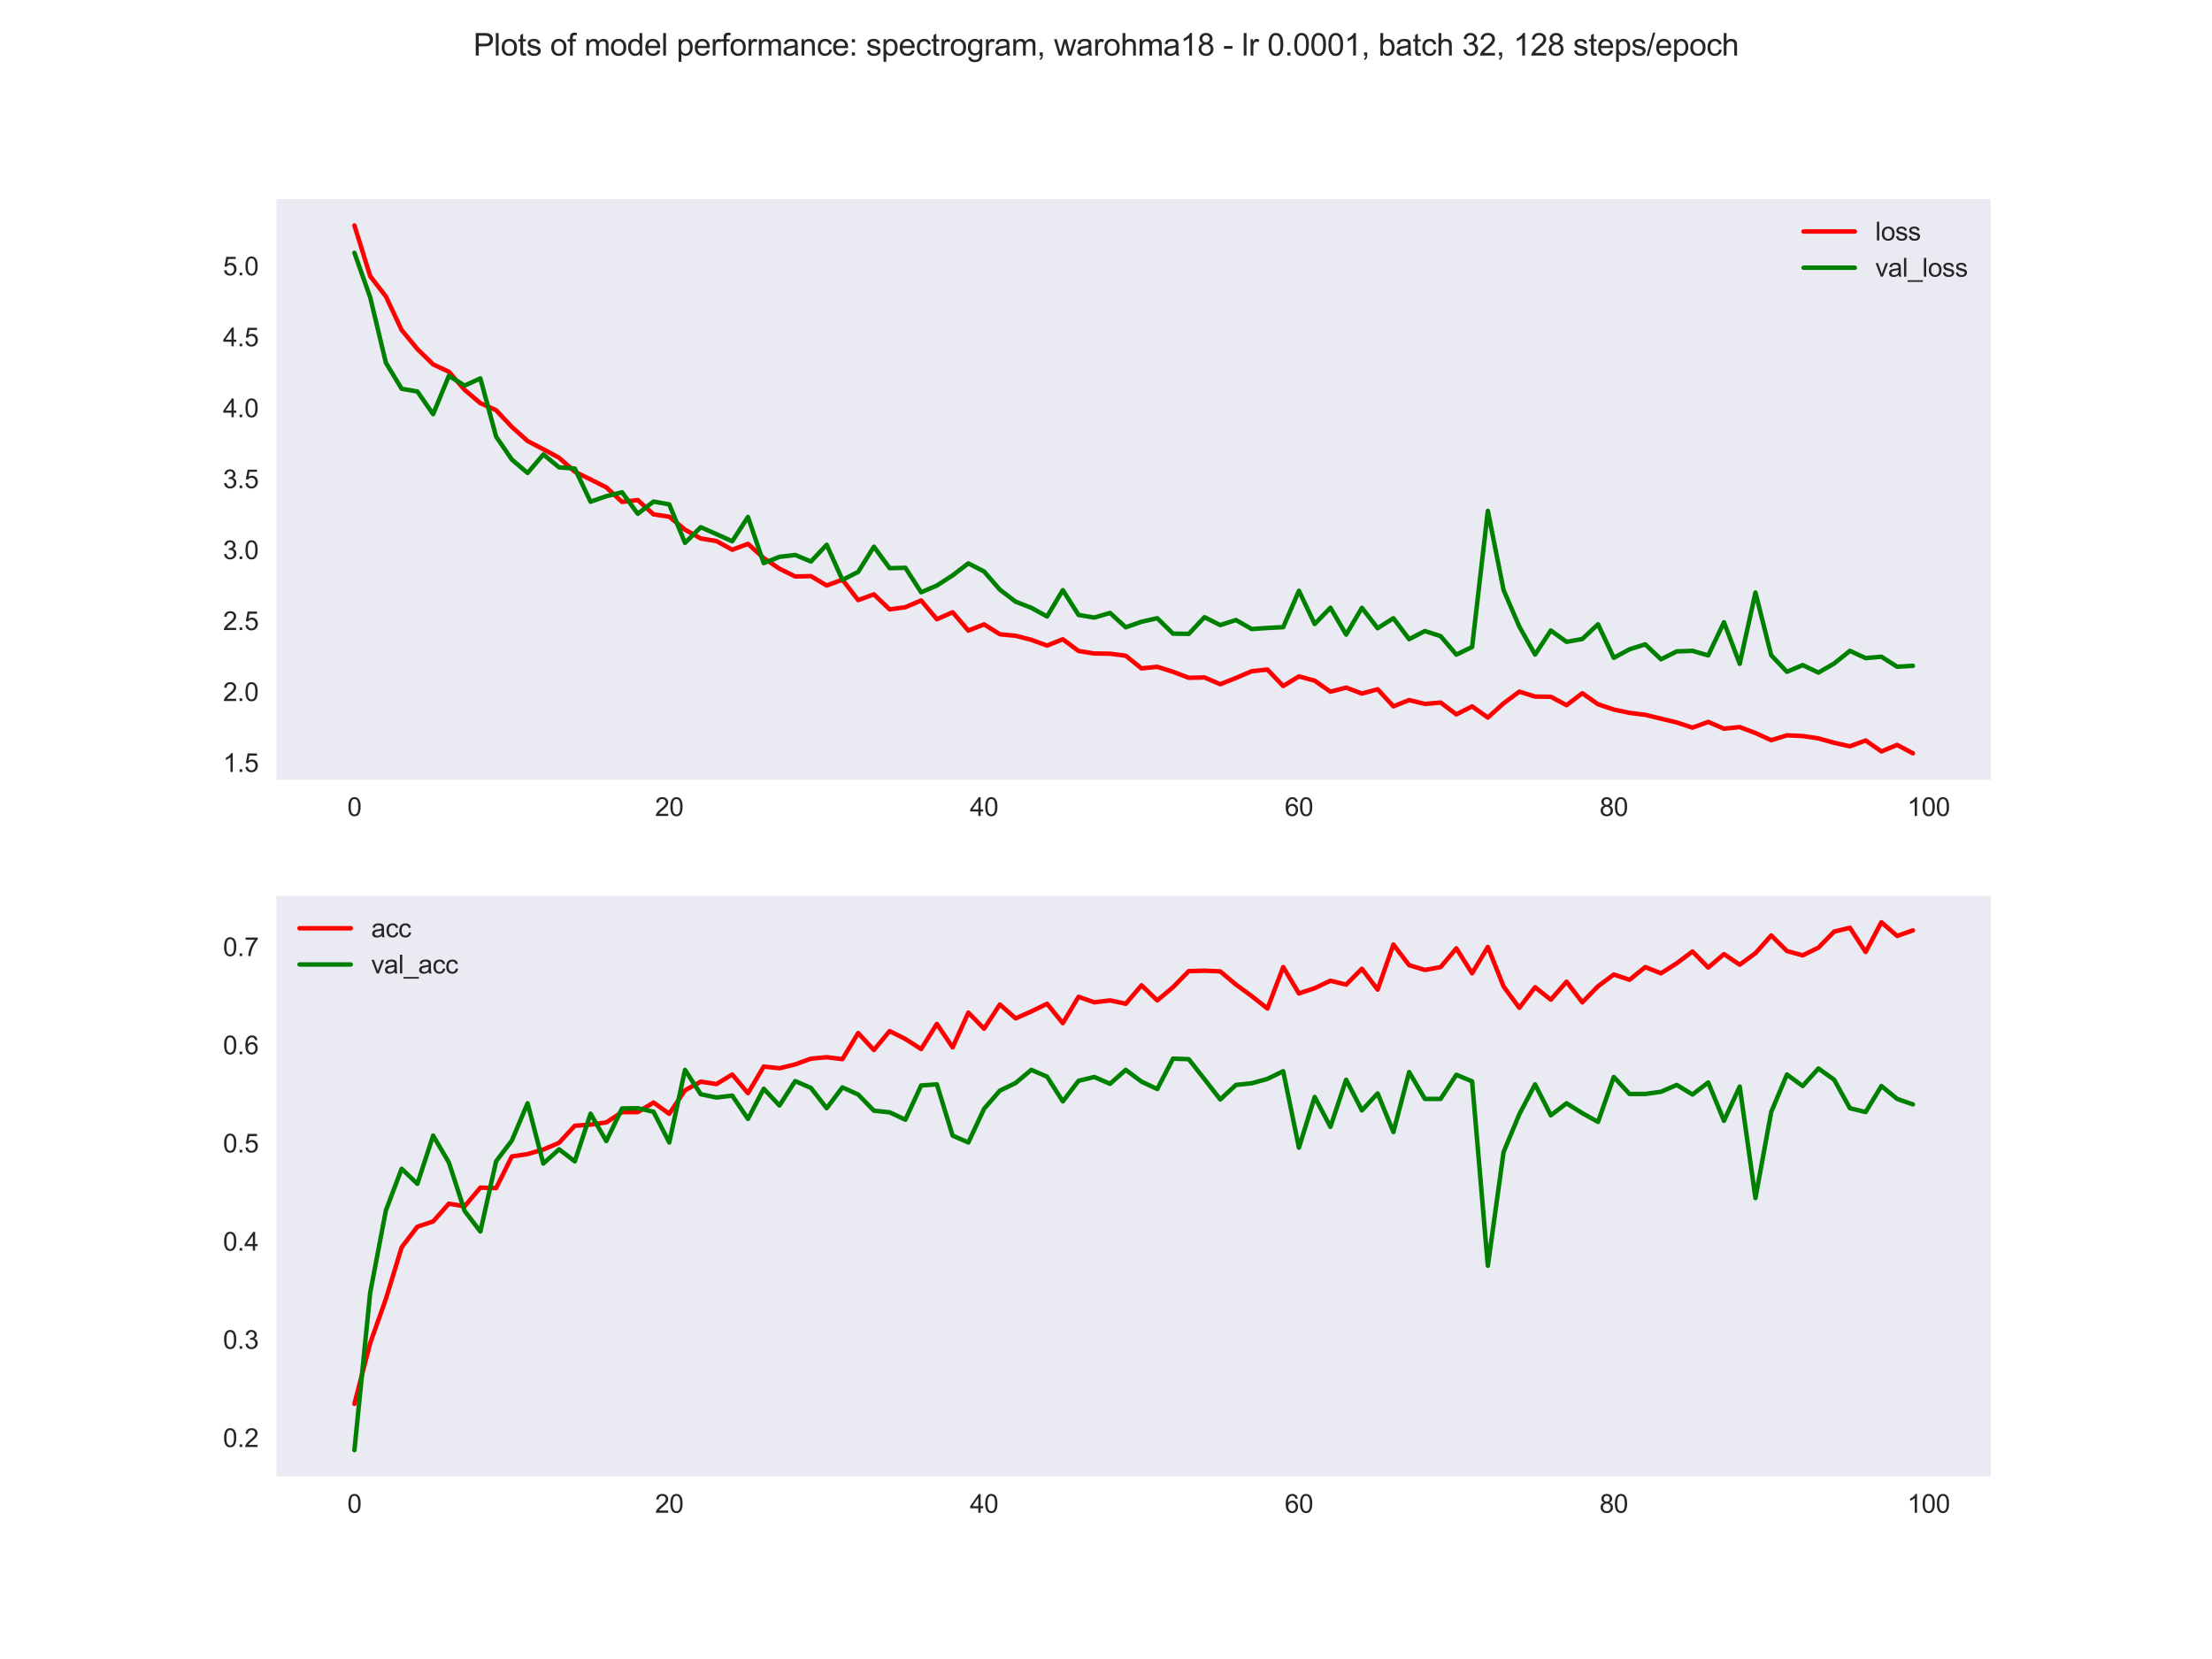 <?xml version="1.0" encoding="utf-8" standalone="no"?>
<!DOCTYPE svg PUBLIC "-//W3C//DTD SVG 1.1//EN"
  "http://www.w3.org/Graphics/SVG/1.1/DTD/svg11.dtd">
<svg xmlns:xlink="http://www.w3.org/1999/xlink" width="864pt" height="648pt" viewBox="0 0 864 648" xmlns="http://www.w3.org/2000/svg" version="1.1">
 <defs>
  <style type="text/css">*{stroke-linejoin: round; stroke-linecap: butt}</style>
 </defs>
 <g id="figure_1">
  <g id="patch_1">
   <path d="M 0 648 
L 864 648 
L 864 0 
L 0 0 
z
" style="fill: #ffffff"/>
  </g>
  <g id="axes_1">
   <g id="patch_2">
    <path d="M 108 304.56 
L 777.6 304.56 
L 777.6 77.76 
L 108 77.76 
z
" style="fill: #eaeaf2"/>
   </g>
   <g id="matplotlib.axis_1">
    <g id="xtick_1">
     <g id="line2d_1"/>
     <g id="text_1">
      <!-- 0 -->
      <g style="fill: #262626" transform="translate(135.656 318.718)scale(0.1 -0.1)">
       <defs>
        <path id="ArialMT-30" d="M 266 2259 
Q 266 3072 433 3567 
Q 600 4063 929 4331 
Q 1259 4600 1759 4600 
Q 2128 4600 2406 4451 
Q 2684 4303 2865 4023 
Q 3047 3744 3150 3342 
Q 3253 2941 3253 2259 
Q 3253 1453 3087 958 
Q 2922 463 2592 192 
Q 2263 -78 1759 -78 
Q 1097 -78 719 397 
Q 266 969 266 2259 
z
M 844 2259 
Q 844 1131 1108 757 
Q 1372 384 1759 384 
Q 2147 384 2411 759 
Q 2675 1134 2675 2259 
Q 2675 3391 2411 3762 
Q 2147 4134 1753 4134 
Q 1366 4134 1134 3806 
Q 844 3388 844 2259 
z
" transform="scale(0.016)"/>
       </defs>
       <use xlink:href="#ArialMT-30"/>
      </g>
     </g>
    </g>
    <g id="xtick_2">
     <g id="line2d_2"/>
     <g id="text_2">
      <!-- 20 -->
      <g style="fill: #262626" transform="translate(255.851 318.718)scale(0.1 -0.1)">
       <defs>
        <path id="ArialMT-32" d="M 3222 541 
L 3222 0 
L 194 0 
Q 188 203 259 391 
Q 375 700 629 1000 
Q 884 1300 1366 1694 
Q 2113 2306 2375 2664 
Q 2638 3022 2638 3341 
Q 2638 3675 2398 3904 
Q 2159 4134 1775 4134 
Q 1369 4134 1125 3890 
Q 881 3647 878 3216 
L 300 3275 
Q 359 3922 746 4261 
Q 1134 4600 1788 4600 
Q 2447 4600 2831 4234 
Q 3216 3869 3216 3328 
Q 3216 3053 3103 2787 
Q 2991 2522 2730 2228 
Q 2469 1934 1863 1422 
Q 1356 997 1212 845 
Q 1069 694 975 541 
L 3222 541 
z
" transform="scale(0.016)"/>
       </defs>
       <use xlink:href="#ArialMT-32"/>
       <use xlink:href="#ArialMT-30" x="55.615"/>
      </g>
     </g>
    </g>
    <g id="xtick_3">
     <g id="line2d_3"/>
     <g id="text_3">
      <!-- 40 -->
      <g style="fill: #262626" transform="translate(378.826 318.718)scale(0.1 -0.1)">
       <defs>
        <path id="ArialMT-34" d="M 2069 0 
L 2069 1097 
L 81 1097 
L 81 1613 
L 2172 4581 
L 2631 4581 
L 2631 1613 
L 3250 1613 
L 3250 1097 
L 2631 1097 
L 2631 0 
L 2069 0 
z
M 2069 1613 
L 2069 3678 
L 634 1613 
L 2069 1613 
z
" transform="scale(0.016)"/>
       </defs>
       <use xlink:href="#ArialMT-34"/>
       <use xlink:href="#ArialMT-30" x="55.615"/>
      </g>
     </g>
    </g>
    <g id="xtick_4">
     <g id="line2d_4"/>
     <g id="text_4">
      <!-- 60 -->
      <g style="fill: #262626" transform="translate(501.801 318.718)scale(0.1 -0.1)">
       <defs>
        <path id="ArialMT-36" d="M 3184 3459 
L 2625 3416 
Q 2550 3747 2413 3897 
Q 2184 4138 1850 4138 
Q 1581 4138 1378 3988 
Q 1113 3794 959 3422 
Q 806 3050 800 2363 
Q 1003 2672 1297 2822 
Q 1591 2972 1913 2972 
Q 2475 2972 2870 2558 
Q 3266 2144 3266 1488 
Q 3266 1056 3080 686 
Q 2894 316 2569 119 
Q 2244 -78 1831 -78 
Q 1128 -78 684 439 
Q 241 956 241 2144 
Q 241 3472 731 4075 
Q 1159 4600 1884 4600 
Q 2425 4600 2770 4297 
Q 3116 3994 3184 3459 
z
M 888 1484 
Q 888 1194 1011 928 
Q 1134 663 1356 523 
Q 1578 384 1822 384 
Q 2178 384 2434 671 
Q 2691 959 2691 1453 
Q 2691 1928 2437 2201 
Q 2184 2475 1800 2475 
Q 1419 2475 1153 2201 
Q 888 1928 888 1484 
z
" transform="scale(0.016)"/>
       </defs>
       <use xlink:href="#ArialMT-36"/>
       <use xlink:href="#ArialMT-30" x="55.615"/>
      </g>
     </g>
    </g>
    <g id="xtick_5">
     <g id="line2d_5"/>
     <g id="text_5">
      <!-- 80 -->
      <g style="fill: #262626" transform="translate(624.776 318.718)scale(0.1 -0.1)">
       <defs>
        <path id="ArialMT-38" d="M 1131 2484 
Q 781 2613 612 2850 
Q 444 3088 444 3419 
Q 444 3919 803 4259 
Q 1163 4600 1759 4600 
Q 2359 4600 2725 4251 
Q 3091 3903 3091 3403 
Q 3091 3084 2923 2848 
Q 2756 2613 2416 2484 
Q 2838 2347 3058 2040 
Q 3278 1734 3278 1309 
Q 3278 722 2862 322 
Q 2447 -78 1769 -78 
Q 1091 -78 675 323 
Q 259 725 259 1325 
Q 259 1772 486 2073 
Q 713 2375 1131 2484 
z
M 1019 3438 
Q 1019 3113 1228 2906 
Q 1438 2700 1772 2700 
Q 2097 2700 2305 2904 
Q 2513 3109 2513 3406 
Q 2513 3716 2298 3927 
Q 2084 4138 1766 4138 
Q 1444 4138 1231 3931 
Q 1019 3725 1019 3438 
z
M 838 1322 
Q 838 1081 952 856 
Q 1066 631 1291 507 
Q 1516 384 1775 384 
Q 2178 384 2440 643 
Q 2703 903 2703 1303 
Q 2703 1709 2433 1975 
Q 2163 2241 1756 2241 
Q 1359 2241 1098 1978 
Q 838 1716 838 1322 
z
" transform="scale(0.016)"/>
       </defs>
       <use xlink:href="#ArialMT-38"/>
       <use xlink:href="#ArialMT-30" x="55.615"/>
      </g>
     </g>
    </g>
    <g id="xtick_6">
     <g id="line2d_6"/>
     <g id="text_6">
      <!-- 100 -->
      <g style="fill: #262626" transform="translate(744.971 318.718)scale(0.1 -0.1)">
       <defs>
        <path id="ArialMT-31" d="M 2384 0 
L 1822 0 
L 1822 3584 
Q 1619 3391 1289 3197 
Q 959 3003 697 2906 
L 697 3450 
Q 1169 3672 1522 3987 
Q 1875 4303 2022 4600 
L 2384 4600 
L 2384 0 
z
" transform="scale(0.016)"/>
       </defs>
       <use xlink:href="#ArialMT-31"/>
       <use xlink:href="#ArialMT-30" x="55.615"/>
       <use xlink:href="#ArialMT-30" x="111.23"/>
      </g>
     </g>
    </g>
   </g>
   <g id="matplotlib.axis_2">
    <g id="ytick_1">
     <g id="line2d_7"/>
     <g id="text_7">
      <!-- 1.5 -->
      <g style="fill: #262626" transform="translate(87.1 301.515)scale(0.1 -0.1)">
       <defs>
        <path id="ArialMT-2e" d="M 581 0 
L 581 641 
L 1222 641 
L 1222 0 
L 581 0 
z
" transform="scale(0.016)"/>
        <path id="ArialMT-35" d="M 266 1200 
L 856 1250 
Q 922 819 1161 601 
Q 1400 384 1738 384 
Q 2144 384 2425 690 
Q 2706 997 2706 1503 
Q 2706 1984 2436 2262 
Q 2166 2541 1728 2541 
Q 1456 2541 1237 2417 
Q 1019 2294 894 2097 
L 366 2166 
L 809 4519 
L 3088 4519 
L 3088 3981 
L 1259 3981 
L 1013 2750 
Q 1425 3038 1878 3038 
Q 2478 3038 2890 2622 
Q 3303 2206 3303 1553 
Q 3303 931 2941 478 
Q 2500 -78 1738 -78 
Q 1113 -78 717 272 
Q 322 622 266 1200 
z
" transform="scale(0.016)"/>
       </defs>
       <use xlink:href="#ArialMT-31"/>
       <use xlink:href="#ArialMT-2e" x="55.615"/>
       <use xlink:href="#ArialMT-35" x="83.398"/>
      </g>
     </g>
    </g>
    <g id="ytick_2">
     <g id="line2d_8"/>
     <g id="text_8">
      <!-- 2.0 -->
      <g style="fill: #262626" transform="translate(87.1 273.804)scale(0.1 -0.1)">
       <use xlink:href="#ArialMT-32"/>
       <use xlink:href="#ArialMT-2e" x="55.615"/>
       <use xlink:href="#ArialMT-30" x="83.398"/>
      </g>
     </g>
    </g>
    <g id="ytick_3">
     <g id="line2d_9"/>
     <g id="text_9">
      <!-- 2.5 -->
      <g style="fill: #262626" transform="translate(87.1 246.094)scale(0.1 -0.1)">
       <use xlink:href="#ArialMT-32"/>
       <use xlink:href="#ArialMT-2e" x="55.615"/>
       <use xlink:href="#ArialMT-35" x="83.398"/>
      </g>
     </g>
    </g>
    <g id="ytick_4">
     <g id="line2d_10"/>
     <g id="text_10">
      <!-- 3.0 -->
      <g style="fill: #262626" transform="translate(87.1 218.383)scale(0.1 -0.1)">
       <defs>
        <path id="ArialMT-33" d="M 269 1209 
L 831 1284 
Q 928 806 1161 595 
Q 1394 384 1728 384 
Q 2125 384 2398 659 
Q 2672 934 2672 1341 
Q 2672 1728 2419 1979 
Q 2166 2231 1775 2231 
Q 1616 2231 1378 2169 
L 1441 2663 
Q 1497 2656 1531 2656 
Q 1891 2656 2178 2843 
Q 2466 3031 2466 3422 
Q 2466 3731 2256 3934 
Q 2047 4138 1716 4138 
Q 1388 4138 1169 3931 
Q 950 3725 888 3313 
L 325 3413 
Q 428 3978 793 4289 
Q 1159 4600 1703 4600 
Q 2078 4600 2393 4439 
Q 2709 4278 2876 4000 
Q 3044 3722 3044 3409 
Q 3044 3113 2884 2869 
Q 2725 2625 2413 2481 
Q 2819 2388 3044 2092 
Q 3269 1797 3269 1353 
Q 3269 753 2831 336 
Q 2394 -81 1725 -81 
Q 1122 -81 723 278 
Q 325 638 269 1209 
z
" transform="scale(0.016)"/>
       </defs>
       <use xlink:href="#ArialMT-33"/>
       <use xlink:href="#ArialMT-2e" x="55.615"/>
       <use xlink:href="#ArialMT-30" x="83.398"/>
      </g>
     </g>
    </g>
    <g id="ytick_5">
     <g id="line2d_11"/>
     <g id="text_11">
      <!-- 3.5 -->
      <g style="fill: #262626" transform="translate(87.1 190.673)scale(0.1 -0.1)">
       <use xlink:href="#ArialMT-33"/>
       <use xlink:href="#ArialMT-2e" x="55.615"/>
       <use xlink:href="#ArialMT-35" x="83.398"/>
      </g>
     </g>
    </g>
    <g id="ytick_6">
     <g id="line2d_12"/>
     <g id="text_12">
      <!-- 4.0 -->
      <g style="fill: #262626" transform="translate(87.1 162.962)scale(0.1 -0.1)">
       <use xlink:href="#ArialMT-34"/>
       <use xlink:href="#ArialMT-2e" x="55.615"/>
       <use xlink:href="#ArialMT-30" x="83.398"/>
      </g>
     </g>
    </g>
    <g id="ytick_7">
     <g id="line2d_13"/>
     <g id="text_13">
      <!-- 4.5 -->
      <g style="fill: #262626" transform="translate(87.1 135.252)scale(0.1 -0.1)">
       <use xlink:href="#ArialMT-34"/>
       <use xlink:href="#ArialMT-2e" x="55.615"/>
       <use xlink:href="#ArialMT-35" x="83.398"/>
      </g>
     </g>
    </g>
    <g id="ytick_8">
     <g id="line2d_14"/>
     <g id="text_14">
      <!-- 5.0 -->
      <g style="fill: #262626" transform="translate(87.1 107.541)scale(0.1 -0.1)">
       <use xlink:href="#ArialMT-35"/>
       <use xlink:href="#ArialMT-2e" x="55.615"/>
       <use xlink:href="#ArialMT-30" x="83.398"/>
      </g>
     </g>
    </g>
   </g>
   <g id="line2d_15">
    <path d="M 138.436 88.069 
L 144.585 107.841 
L 150.734 115.807 
L 156.883 128.909 
L 163.031 136.329 
L 169.18 142.337 
L 175.329 145.206 
L 181.478 152.273 
L 187.626 157.486 
L 193.775 160.232 
L 199.924 166.747 
L 206.073 172.254 
L 212.221 175.484 
L 218.37 178.792 
L 224.519 184.258 
L 230.668 187.264 
L 236.817 190.362 
L 242.965 196.039 
L 249.114 195.323 
L 255.263 200.909 
L 261.412 201.837 
L 267.56 206.892 
L 273.709 210.331 
L 279.858 211.342 
L 286.007 214.719 
L 292.155 212.44 
L 298.304 217.982 
L 304.453 222.149 
L 310.602 225.165 
L 316.75 225.035 
L 322.899 228.694 
L 329.048 226.429 
L 335.197 234.395 
L 341.345 232.155 
L 347.494 238.021 
L 353.643 237.17 
L 359.792 234.536 
L 365.94 241.862 
L 372.089 239.147 
L 378.238 246.296 
L 384.387 243.886 
L 390.536 247.739 
L 396.684 248.335 
L 402.833 249.909 
L 408.982 252.162 
L 415.131 249.69 
L 421.279 254.281 
L 427.428 255.259 
L 433.577 255.334 
L 439.726 256.138 
L 445.874 261.08 
L 452.023 260.451 
L 458.172 262.399 
L 464.321 264.738 
L 470.469 264.614 
L 476.618 267.247 
L 482.767 264.811 
L 488.916 262.183 
L 495.064 261.533 
L 501.213 267.968 
L 507.362 264.198 
L 513.511 265.867 
L 519.66 270.174 
L 525.808 268.583 
L 531.957 270.901 
L 538.106 269.226 
L 544.255 275.887 
L 550.403 273.446 
L 556.552 274.947 
L 562.701 274.416 
L 568.85 279.035 
L 574.998 275.91 
L 581.147 280.268 
L 587.296 274.725 
L 593.445 270.146 
L 599.593 272.081 
L 605.742 272.159 
L 611.891 275.447 
L 618.04 270.768 
L 624.188 275.075 
L 630.337 277.15 
L 636.486 278.439 
L 642.635 279.21 
L 648.783 280.697 
L 654.932 282.187 
L 661.081 284.223 
L 667.23 281.978 
L 673.379 284.62 
L 679.527 283.989 
L 685.676 286.315 
L 691.825 289.117 
L 697.974 287.21 
L 704.122 287.489 
L 710.271 288.411 
L 716.42 290.129 
L 722.569 291.496 
L 728.717 289.23 
L 734.866 293.506 
L 741.015 290.943 
L 747.164 294.251 
" clip-path="url(#pbef021f3e6)" style="fill: none; stroke: #ff0000; stroke-width: 1.75; stroke-linecap: round"/>
   </g>
   <g id="line2d_16">
    <path d="M 138.436 98.751 
L 144.585 116.083 
L 150.734 141.706 
L 156.883 151.846 
L 163.031 152.914 
L 169.18 161.785 
L 175.329 146.811 
L 181.478 150.613 
L 187.626 147.802 
L 193.775 170.53 
L 199.924 179.5 
L 206.073 184.728 
L 212.221 177.522 
L 218.37 182.544 
L 224.519 183.024 
L 230.668 195.967 
L 236.817 193.819 
L 242.965 192.286 
L 249.114 200.684 
L 255.263 195.909 
L 261.412 197.012 
L 267.56 212.047 
L 273.709 205.928 
L 279.858 208.641 
L 286.007 211.416 
L 292.155 201.924 
L 298.304 219.95 
L 304.453 217.505 
L 310.602 216.775 
L 316.75 219.327 
L 322.899 212.794 
L 329.048 226.51 
L 335.197 223.382 
L 341.345 213.538 
L 347.494 221.924 
L 353.643 221.786 
L 359.792 231.337 
L 365.94 228.715 
L 372.089 224.738 
L 378.238 220.045 
L 384.387 223.223 
L 390.536 230.317 
L 396.684 234.996 
L 402.833 237.412 
L 408.982 240.799 
L 415.131 230.504 
L 421.279 240.188 
L 427.428 241.22 
L 433.577 239.415 
L 439.726 245.011 
L 445.874 242.853 
L 452.023 241.471 
L 458.172 247.491 
L 464.321 247.589 
L 470.469 241.069 
L 476.618 244.158 
L 482.767 242.175 
L 488.916 245.699 
L 495.064 245.283 
L 501.213 244.963 
L 507.362 230.756 
L 513.511 243.742 
L 519.66 237.37 
L 525.808 247.861 
L 531.957 237.419 
L 538.106 245.382 
L 544.255 241.473 
L 550.403 249.654 
L 556.552 246.479 
L 562.701 248.478 
L 568.85 255.693 
L 574.998 252.723 
L 581.147 199.543 
L 587.296 230.488 
L 593.445 244.746 
L 599.593 255.675 
L 605.742 246.266 
L 611.891 250.703 
L 618.04 249.592 
L 624.188 243.852 
L 630.337 256.943 
L 636.486 253.614 
L 642.635 251.691 
L 648.783 257.52 
L 654.932 254.435 
L 661.081 254.213 
L 667.23 255.997 
L 673.379 243.051 
L 679.527 259.274 
L 685.676 231.442 
L 691.825 255.929 
L 697.974 262.392 
L 704.122 259.78 
L 710.271 262.713 
L 716.42 259.152 
L 722.569 254.215 
L 728.717 257.054 
L 734.866 256.511 
L 741.015 260.419 
L 747.164 260.07 
" clip-path="url(#pbef021f3e6)" style="fill: none; stroke: #008000; stroke-width: 1.75; stroke-linecap: round"/>
   </g>
   <g id="patch_3">
    <path d="M 108 304.56 
L 108 77.76 
" style="fill: none"/>
   </g>
   <g id="patch_4">
    <path d="M 777.6 304.56 
L 777.6 77.76 
" style="fill: none"/>
   </g>
   <g id="patch_5">
    <path d="M 108 304.56 
L 777.6 304.56 
" style="fill: none"/>
   </g>
   <g id="patch_6">
    <path d="M 108 77.76 
L 777.6 77.76 
" style="fill: none"/>
   </g>
   <g id="legend_1">
    <g id="line2d_17">
     <path d="M 704.473 90.418 
L 714.473 90.418 
L 724.473 90.418 
" style="fill: none; stroke: #ff0000; stroke-width: 1.75; stroke-linecap: round"/>
    </g>
    <g id="text_15">
     <!-- loss -->
     <g style="fill: #262626" transform="translate(732.473 93.918)scale(0.1 -0.1)">
      <defs>
       <path id="ArialMT-6c" d="M 409 0 
L 409 4581 
L 972 4581 
L 972 0 
L 409 0 
z
" transform="scale(0.016)"/>
       <path id="ArialMT-6f" d="M 213 1659 
Q 213 2581 725 3025 
Q 1153 3394 1769 3394 
Q 2453 3394 2887 2945 
Q 3322 2497 3322 1706 
Q 3322 1066 3130 698 
Q 2938 331 2570 128 
Q 2203 -75 1769 -75 
Q 1072 -75 642 372 
Q 213 819 213 1659 
z
M 791 1659 
Q 791 1022 1069 705 
Q 1347 388 1769 388 
Q 2188 388 2466 706 
Q 2744 1025 2744 1678 
Q 2744 2294 2464 2611 
Q 2184 2928 1769 2928 
Q 1347 2928 1069 2612 
Q 791 2297 791 1659 
z
" transform="scale(0.016)"/>
       <path id="ArialMT-73" d="M 197 991 
L 753 1078 
Q 800 744 1014 566 
Q 1228 388 1613 388 
Q 2000 388 2187 545 
Q 2375 703 2375 916 
Q 2375 1106 2209 1216 
Q 2094 1291 1634 1406 
Q 1016 1563 777 1677 
Q 538 1791 414 1992 
Q 291 2194 291 2438 
Q 291 2659 392 2848 
Q 494 3038 669 3163 
Q 800 3259 1026 3326 
Q 1253 3394 1513 3394 
Q 1903 3394 2198 3281 
Q 2494 3169 2634 2976 
Q 2775 2784 2828 2463 
L 2278 2388 
Q 2241 2644 2061 2787 
Q 1881 2931 1553 2931 
Q 1166 2931 1000 2803 
Q 834 2675 834 2503 
Q 834 2394 903 2306 
Q 972 2216 1119 2156 
Q 1203 2125 1616 2013 
Q 2213 1853 2448 1751 
Q 2684 1650 2818 1456 
Q 2953 1263 2953 975 
Q 2953 694 2789 445 
Q 2625 197 2315 61 
Q 2006 -75 1616 -75 
Q 969 -75 630 194 
Q 291 463 197 991 
z
" transform="scale(0.016)"/>
      </defs>
      <use xlink:href="#ArialMT-6c"/>
      <use xlink:href="#ArialMT-6f" x="22.217"/>
      <use xlink:href="#ArialMT-73" x="77.832"/>
      <use xlink:href="#ArialMT-73" x="127.832"/>
     </g>
    </g>
    <g id="line2d_18">
     <path d="M 704.473 104.563 
L 714.473 104.563 
L 724.473 104.563 
" style="fill: none; stroke: #008000; stroke-width: 1.75; stroke-linecap: round"/>
    </g>
    <g id="text_16">
     <!-- val_loss -->
     <g style="fill: #262626" transform="translate(732.473 108.063)scale(0.1 -0.1)">
      <defs>
       <path id="ArialMT-76" d="M 1344 0 
L 81 3319 
L 675 3319 
L 1388 1331 
Q 1503 1009 1600 663 
Q 1675 925 1809 1294 
L 2547 3319 
L 3125 3319 
L 1869 0 
L 1344 0 
z
" transform="scale(0.016)"/>
       <path id="ArialMT-61" d="M 2588 409 
Q 2275 144 1986 34 
Q 1697 -75 1366 -75 
Q 819 -75 525 192 
Q 231 459 231 875 
Q 231 1119 342 1320 
Q 453 1522 633 1644 
Q 813 1766 1038 1828 
Q 1203 1872 1538 1913 
Q 2219 1994 2541 2106 
Q 2544 2222 2544 2253 
Q 2544 2597 2384 2738 
Q 2169 2928 1744 2928 
Q 1347 2928 1158 2789 
Q 969 2650 878 2297 
L 328 2372 
Q 403 2725 575 2942 
Q 747 3159 1072 3276 
Q 1397 3394 1825 3394 
Q 2250 3394 2515 3294 
Q 2781 3194 2906 3042 
Q 3031 2891 3081 2659 
Q 3109 2516 3109 2141 
L 3109 1391 
Q 3109 606 3145 398 
Q 3181 191 3288 0 
L 2700 0 
Q 2613 175 2588 409 
z
M 2541 1666 
Q 2234 1541 1622 1453 
Q 1275 1403 1131 1340 
Q 988 1278 909 1158 
Q 831 1038 831 891 
Q 831 666 1001 516 
Q 1172 366 1500 366 
Q 1825 366 2078 508 
Q 2331 650 2450 897 
Q 2541 1088 2541 1459 
L 2541 1666 
z
" transform="scale(0.016)"/>
       <path id="ArialMT-5f" d="M -97 -1272 
L -97 -866 
L 3631 -866 
L 3631 -1272 
L -97 -1272 
z
" transform="scale(0.016)"/>
      </defs>
      <use xlink:href="#ArialMT-76"/>
      <use xlink:href="#ArialMT-61" x="50"/>
      <use xlink:href="#ArialMT-6c" x="105.615"/>
      <use xlink:href="#ArialMT-5f" x="127.832"/>
      <use xlink:href="#ArialMT-6c" x="183.447"/>
      <use xlink:href="#ArialMT-6f" x="205.664"/>
      <use xlink:href="#ArialMT-73" x="261.279"/>
      <use xlink:href="#ArialMT-73" x="311.279"/>
     </g>
    </g>
   </g>
  </g>
  <g id="axes_2">
   <g id="patch_7">
    <path d="M 108 576.72 
L 777.6 576.72 
L 777.6 349.92 
L 108 349.92 
z
" style="fill: #eaeaf2"/>
   </g>
   <g id="matplotlib.axis_3">
    <g id="xtick_7">
     <g id="line2d_19"/>
     <g id="text_17">
      <!-- 0 -->
      <g style="fill: #262626" transform="translate(135.656 590.878)scale(0.1 -0.1)">
       <use xlink:href="#ArialMT-30"/>
      </g>
     </g>
    </g>
    <g id="xtick_8">
     <g id="line2d_20"/>
     <g id="text_18">
      <!-- 20 -->
      <g style="fill: #262626" transform="translate(255.851 590.878)scale(0.1 -0.1)">
       <use xlink:href="#ArialMT-32"/>
       <use xlink:href="#ArialMT-30" x="55.615"/>
      </g>
     </g>
    </g>
    <g id="xtick_9">
     <g id="line2d_21"/>
     <g id="text_19">
      <!-- 40 -->
      <g style="fill: #262626" transform="translate(378.826 590.878)scale(0.1 -0.1)">
       <use xlink:href="#ArialMT-34"/>
       <use xlink:href="#ArialMT-30" x="55.615"/>
      </g>
     </g>
    </g>
    <g id="xtick_10">
     <g id="line2d_22"/>
     <g id="text_20">
      <!-- 60 -->
      <g style="fill: #262626" transform="translate(501.801 590.878)scale(0.1 -0.1)">
       <use xlink:href="#ArialMT-36"/>
       <use xlink:href="#ArialMT-30" x="55.615"/>
      </g>
     </g>
    </g>
    <g id="xtick_11">
     <g id="line2d_23"/>
     <g id="text_21">
      <!-- 80 -->
      <g style="fill: #262626" transform="translate(624.776 590.878)scale(0.1 -0.1)">
       <use xlink:href="#ArialMT-38"/>
       <use xlink:href="#ArialMT-30" x="55.615"/>
      </g>
     </g>
    </g>
    <g id="xtick_12">
     <g id="line2d_24"/>
     <g id="text_22">
      <!-- 100 -->
      <g style="fill: #262626" transform="translate(744.971 590.878)scale(0.1 -0.1)">
       <use xlink:href="#ArialMT-31"/>
       <use xlink:href="#ArialMT-30" x="55.615"/>
       <use xlink:href="#ArialMT-30" x="111.23"/>
      </g>
     </g>
    </g>
   </g>
   <g id="matplotlib.axis_4">
    <g id="ytick_9">
     <g id="line2d_25"/>
     <g id="text_23">
      <!-- 0.2 -->
      <g style="fill: #262626" transform="translate(87.1 565.196)scale(0.1 -0.1)">
       <use xlink:href="#ArialMT-30"/>
       <use xlink:href="#ArialMT-2e" x="55.615"/>
       <use xlink:href="#ArialMT-32" x="83.398"/>
      </g>
     </g>
    </g>
    <g id="ytick_10">
     <g id="line2d_26"/>
     <g id="text_24">
      <!-- 0.3 -->
      <g style="fill: #262626" transform="translate(87.1 526.843)scale(0.1 -0.1)">
       <use xlink:href="#ArialMT-30"/>
       <use xlink:href="#ArialMT-2e" x="55.615"/>
       <use xlink:href="#ArialMT-33" x="83.398"/>
      </g>
     </g>
    </g>
    <g id="ytick_11">
     <g id="line2d_27"/>
     <g id="text_25">
      <!-- 0.4 -->
      <g style="fill: #262626" transform="translate(87.1 488.491)scale(0.1 -0.1)">
       <use xlink:href="#ArialMT-30"/>
       <use xlink:href="#ArialMT-2e" x="55.615"/>
       <use xlink:href="#ArialMT-34" x="83.398"/>
      </g>
     </g>
    </g>
    <g id="ytick_12">
     <g id="line2d_28"/>
     <g id="text_26">
      <!-- 0.5 -->
      <g style="fill: #262626" transform="translate(87.1 450.138)scale(0.1 -0.1)">
       <use xlink:href="#ArialMT-30"/>
       <use xlink:href="#ArialMT-2e" x="55.615"/>
       <use xlink:href="#ArialMT-35" x="83.398"/>
      </g>
     </g>
    </g>
    <g id="ytick_13">
     <g id="line2d_29"/>
     <g id="text_27">
      <!-- 0.6 -->
      <g style="fill: #262626" transform="translate(87.1 411.786)scale(0.1 -0.1)">
       <use xlink:href="#ArialMT-30"/>
       <use xlink:href="#ArialMT-2e" x="55.615"/>
       <use xlink:href="#ArialMT-36" x="83.398"/>
      </g>
     </g>
    </g>
    <g id="ytick_14">
     <g id="line2d_30"/>
     <g id="text_28">
      <!-- 0.7 -->
      <g style="fill: #262626" transform="translate(87.1 373.434)scale(0.1 -0.1)">
       <defs>
        <path id="ArialMT-37" d="M 303 3981 
L 303 4522 
L 3269 4522 
L 3269 4084 
Q 2831 3619 2401 2847 
Q 1972 2075 1738 1259 
Q 1569 684 1522 0 
L 944 0 
Q 953 541 1156 1306 
Q 1359 2072 1739 2783 
Q 2119 3494 2547 3981 
L 303 3981 
z
" transform="scale(0.016)"/>
       </defs>
       <use xlink:href="#ArialMT-30"/>
       <use xlink:href="#ArialMT-2e" x="55.615"/>
       <use xlink:href="#ArialMT-37" x="83.398"/>
      </g>
     </g>
    </g>
   </g>
   <g id="line2d_31">
    <path d="M 138.436 548.34 
L 144.585 524.65 
L 150.734 507.328 
L 156.883 487.197 
L 163.031 479.144 
L 169.18 477.084 
L 175.329 470.155 
L 181.478 471.185 
L 187.626 463.882 
L 193.775 464.069 
L 199.924 451.709 
L 206.073 450.773 
L 212.221 448.994 
L 218.37 446.372 
L 224.519 439.724 
L 230.668 439.256 
L 236.817 438.413 
L 242.965 434.387 
L 249.114 434.387 
L 255.263 430.642 
L 261.412 435.043 
L 267.56 425.866 
L 273.709 422.496 
L 279.858 423.432 
L 286.007 419.687 
L 292.155 426.99 
L 298.304 416.597 
L 304.453 417.252 
L 310.602 415.754 
L 316.75 413.507 
L 322.899 412.945 
L 329.048 413.694 
L 335.197 403.488 
L 341.345 410.136 
L 347.494 402.739 
L 353.643 405.829 
L 359.792 409.761 
L 365.94 399.93 
L 372.089 409.106 
L 378.238 395.529 
L 384.387 401.803 
L 390.536 392.346 
L 396.684 397.776 
L 402.833 395.061 
L 408.982 392.065 
L 415.131 399.649 
L 421.279 389.349 
L 427.428 391.503 
L 433.577 390.754 
L 439.726 392.065 
L 445.874 384.855 
L 452.023 390.754 
L 458.172 385.604 
L 464.321 379.33 
L 470.469 379.143 
L 476.618 379.424 
L 482.767 384.574 
L 488.916 389.068 
L 495.064 393.937 
L 501.213 377.739 
L 507.362 388.038 
L 513.511 385.978 
L 519.66 383.076 
L 525.808 384.574 
L 531.957 378.394 
L 538.106 386.54 
L 544.255 368.937 
L 550.403 376.99 
L 556.552 378.862 
L 562.701 377.739 
L 568.85 370.435 
L 574.998 380.173 
L 581.147 369.873 
L 587.296 385.323 
L 593.445 393.656 
L 599.593 385.604 
L 605.742 390.473 
L 611.891 383.45 
L 618.04 391.503 
L 624.188 385.229 
L 630.337 380.641 
L 636.486 382.701 
L 642.635 377.739 
L 648.783 380.173 
L 654.932 376.24 
L 661.081 371.652 
L 667.23 377.926 
L 673.379 372.682 
L 679.527 376.802 
L 685.676 372.308 
L 691.825 365.379 
L 697.974 371.465 
L 704.122 373.151 
L 710.271 370.154 
L 716.42 363.881 
L 722.569 362.383 
L 728.717 371.84 
L 734.866 360.229 
L 741.015 365.566 
L 747.164 363.413 
" clip-path="url(#pfbf670d2d6)" style="fill: none; stroke: #ff0000; stroke-width: 1.75; stroke-linecap: round"/>
   </g>
   <g id="line2d_32">
    <path d="M 138.436 566.411 
L 144.585 504.987 
L 150.734 472.777 
L 156.883 456.511 
L 163.031 462.397 
L 169.18 443.563 
L 175.329 454.05 
L 181.478 472.991 
L 187.626 481.017 
L 193.775 453.622 
L 199.924 445.489 
L 206.073 430.936 
L 212.221 454.478 
L 218.37 448.914 
L 224.519 453.622 
L 230.668 435.002 
L 236.817 445.703 
L 242.965 432.969 
L 249.114 432.862 
L 255.263 434.253 
L 261.412 446.239 
L 267.56 417.881 
L 273.709 427.405 
L 279.858 428.689 
L 286.007 427.94 
L 292.155 437.036 
L 298.304 425.265 
L 304.453 431.792 
L 310.602 422.268 
L 316.75 424.943 
L 322.899 432.862 
L 329.048 424.729 
L 335.197 427.512 
L 341.345 433.825 
L 347.494 434.467 
L 353.643 437.357 
L 359.792 423.98 
L 365.94 423.552 
L 372.089 443.563 
L 378.238 446.239 
L 384.387 433.076 
L 390.536 426.014 
L 396.684 423.017 
L 402.833 417.881 
L 408.982 420.556 
L 415.131 430.187 
L 421.279 422.161 
L 427.428 420.663 
L 433.577 423.338 
L 439.726 417.881 
L 445.874 422.482 
L 452.023 425.372 
L 458.172 413.493 
L 464.321 413.707 
L 470.469 421.519 
L 476.618 429.438 
L 482.767 423.766 
L 488.916 423.124 
L 495.064 421.412 
L 501.213 418.416 
L 507.362 448.272 
L 513.511 428.475 
L 519.66 440.139 
L 525.808 421.733 
L 531.957 433.718 
L 538.106 427.084 
L 544.255 442.172 
L 550.403 418.737 
L 556.552 429.224 
L 562.701 429.224 
L 568.85 419.807 
L 574.998 422.375 
L 581.147 494.393 
L 587.296 449.984 
L 593.445 435.216 
L 599.593 423.552 
L 605.742 435.644 
L 611.891 430.936 
L 618.04 434.788 
L 624.188 438.213 
L 630.337 420.663 
L 636.486 427.298 
L 642.635 427.298 
L 648.783 426.442 
L 654.932 423.766 
L 661.081 427.512 
L 667.23 422.803 
L 673.379 437.785 
L 679.527 424.408 
L 685.676 467.962 
L 691.825 434.36 
L 697.974 419.7 
L 704.122 424.194 
L 710.271 417.346 
L 716.42 421.733 
L 722.569 432.862 
L 728.717 434.36 
L 734.866 424.194 
L 741.015 429.224 
L 747.164 431.364 
" clip-path="url(#pfbf670d2d6)" style="fill: none; stroke: #008000; stroke-width: 1.75; stroke-linecap: round"/>
   </g>
   <g id="patch_8">
    <path d="M 108 576.72 
L 108 349.92 
" style="fill: none"/>
   </g>
   <g id="patch_9">
    <path d="M 777.6 576.72 
L 777.6 349.92 
" style="fill: none"/>
   </g>
   <g id="patch_10">
    <path d="M 108 576.72 
L 777.6 576.72 
" style="fill: none"/>
   </g>
   <g id="patch_11">
    <path d="M 108 349.92 
L 777.6 349.92 
" style="fill: none"/>
   </g>
   <g id="legend_2">
    <g id="line2d_33">
     <path d="M 117 362.578 
L 127 362.578 
L 137 362.578 
" style="fill: none; stroke: #ff0000; stroke-width: 1.75; stroke-linecap: round"/>
    </g>
    <g id="text_29">
     <!-- acc -->
     <g style="fill: #262626" transform="translate(145 366.078)scale(0.1 -0.1)">
      <defs>
       <path id="ArialMT-63" d="M 2588 1216 
L 3141 1144 
Q 3050 572 2676 248 
Q 2303 -75 1759 -75 
Q 1078 -75 664 370 
Q 250 816 250 1647 
Q 250 2184 428 2587 
Q 606 2991 970 3192 
Q 1334 3394 1763 3394 
Q 2303 3394 2647 3120 
Q 2991 2847 3088 2344 
L 2541 2259 
Q 2463 2594 2264 2762 
Q 2066 2931 1784 2931 
Q 1359 2931 1093 2626 
Q 828 2322 828 1663 
Q 828 994 1084 691 
Q 1341 388 1753 388 
Q 2084 388 2306 591 
Q 2528 794 2588 1216 
z
" transform="scale(0.016)"/>
      </defs>
      <use xlink:href="#ArialMT-61"/>
      <use xlink:href="#ArialMT-63" x="55.615"/>
      <use xlink:href="#ArialMT-63" x="105.615"/>
     </g>
    </g>
    <g id="line2d_34">
     <path d="M 117 376.723 
L 127 376.723 
L 137 376.723 
" style="fill: none; stroke: #008000; stroke-width: 1.75; stroke-linecap: round"/>
    </g>
    <g id="text_30">
     <!-- val_acc -->
     <g style="fill: #262626" transform="translate(145 380.223)scale(0.1 -0.1)">
      <use xlink:href="#ArialMT-76"/>
      <use xlink:href="#ArialMT-61" x="50"/>
      <use xlink:href="#ArialMT-6c" x="105.615"/>
      <use xlink:href="#ArialMT-5f" x="127.832"/>
      <use xlink:href="#ArialMT-61" x="183.447"/>
      <use xlink:href="#ArialMT-63" x="239.062"/>
      <use xlink:href="#ArialMT-63" x="289.062"/>
     </g>
    </g>
   </g>
  </g>
  <g id="text_31">
   <!-- Plots of model performance: spectrogram, warohma18 - lr 0.0001, batch 32, 128 steps/epoch -->
   <g style="fill: #262626" transform="translate(184.885 21.696)scale(0.12 -0.12)">
    <defs>
     <path id="ArialMT-50" d="M 494 0 
L 494 4581 
L 2222 4581 
Q 2678 4581 2919 4538 
Q 3256 4481 3484 4323 
Q 3713 4166 3852 3881 
Q 3991 3597 3991 3256 
Q 3991 2672 3619 2267 
Q 3247 1863 2275 1863 
L 1100 1863 
L 1100 0 
L 494 0 
z
M 1100 2403 
L 2284 2403 
Q 2872 2403 3119 2622 
Q 3366 2841 3366 3238 
Q 3366 3525 3220 3729 
Q 3075 3934 2838 4000 
Q 2684 4041 2272 4041 
L 1100 4041 
L 1100 2403 
z
" transform="scale(0.016)"/>
     <path id="ArialMT-74" d="M 1650 503 
L 1731 6 
Q 1494 -44 1306 -44 
Q 1000 -44 831 53 
Q 663 150 594 308 
Q 525 466 525 972 
L 525 2881 
L 113 2881 
L 113 3319 
L 525 3319 
L 525 4141 
L 1084 4478 
L 1084 3319 
L 1650 3319 
L 1650 2881 
L 1084 2881 
L 1084 941 
Q 1084 700 1114 631 
Q 1144 563 1211 522 
Q 1278 481 1403 481 
Q 1497 481 1650 503 
z
" transform="scale(0.016)"/>
     <path id="ArialMT-20" transform="scale(0.016)"/>
     <path id="ArialMT-66" d="M 556 0 
L 556 2881 
L 59 2881 
L 59 3319 
L 556 3319 
L 556 3672 
Q 556 4006 616 4169 
Q 697 4388 901 4523 
Q 1106 4659 1475 4659 
Q 1713 4659 2000 4603 
L 1916 4113 
Q 1741 4144 1584 4144 
Q 1328 4144 1222 4034 
Q 1116 3925 1116 3625 
L 1116 3319 
L 1763 3319 
L 1763 2881 
L 1116 2881 
L 1116 0 
L 556 0 
z
" transform="scale(0.016)"/>
     <path id="ArialMT-6d" d="M 422 0 
L 422 3319 
L 925 3319 
L 925 2853 
Q 1081 3097 1340 3245 
Q 1600 3394 1931 3394 
Q 2300 3394 2536 3241 
Q 2772 3088 2869 2813 
Q 3263 3394 3894 3394 
Q 4388 3394 4653 3120 
Q 4919 2847 4919 2278 
L 4919 0 
L 4359 0 
L 4359 2091 
Q 4359 2428 4304 2576 
Q 4250 2725 4106 2815 
Q 3963 2906 3769 2906 
Q 3419 2906 3187 2673 
Q 2956 2441 2956 1928 
L 2956 0 
L 2394 0 
L 2394 2156 
Q 2394 2531 2256 2718 
Q 2119 2906 1806 2906 
Q 1569 2906 1367 2781 
Q 1166 2656 1075 2415 
Q 984 2175 984 1722 
L 984 0 
L 422 0 
z
" transform="scale(0.016)"/>
     <path id="ArialMT-64" d="M 2575 0 
L 2575 419 
Q 2259 -75 1647 -75 
Q 1250 -75 917 144 
Q 584 363 401 755 
Q 219 1147 219 1656 
Q 219 2153 384 2558 
Q 550 2963 881 3178 
Q 1213 3394 1622 3394 
Q 1922 3394 2156 3267 
Q 2391 3141 2538 2938 
L 2538 4581 
L 3097 4581 
L 3097 0 
L 2575 0 
z
M 797 1656 
Q 797 1019 1065 703 
Q 1334 388 1700 388 
Q 2069 388 2326 689 
Q 2584 991 2584 1609 
Q 2584 2291 2321 2609 
Q 2059 2928 1675 2928 
Q 1300 2928 1048 2622 
Q 797 2316 797 1656 
z
" transform="scale(0.016)"/>
     <path id="ArialMT-65" d="M 2694 1069 
L 3275 997 
Q 3138 488 2766 206 
Q 2394 -75 1816 -75 
Q 1088 -75 661 373 
Q 234 822 234 1631 
Q 234 2469 665 2931 
Q 1097 3394 1784 3394 
Q 2450 3394 2872 2941 
Q 3294 2488 3294 1666 
Q 3294 1616 3291 1516 
L 816 1516 
Q 847 969 1125 678 
Q 1403 388 1819 388 
Q 2128 388 2347 550 
Q 2566 713 2694 1069 
z
M 847 1978 
L 2700 1978 
Q 2663 2397 2488 2606 
Q 2219 2931 1791 2931 
Q 1403 2931 1139 2672 
Q 875 2413 847 1978 
z
" transform="scale(0.016)"/>
     <path id="ArialMT-70" d="M 422 -1272 
L 422 3319 
L 934 3319 
L 934 2888 
Q 1116 3141 1344 3267 
Q 1572 3394 1897 3394 
Q 2322 3394 2647 3175 
Q 2972 2956 3137 2557 
Q 3303 2159 3303 1684 
Q 3303 1175 3120 767 
Q 2938 359 2589 142 
Q 2241 -75 1856 -75 
Q 1575 -75 1351 44 
Q 1128 163 984 344 
L 984 -1272 
L 422 -1272 
z
M 931 1641 
Q 931 1000 1190 694 
Q 1450 388 1819 388 
Q 2194 388 2461 705 
Q 2728 1022 2728 1688 
Q 2728 2322 2467 2637 
Q 2206 2953 1844 2953 
Q 1484 2953 1207 2617 
Q 931 2281 931 1641 
z
" transform="scale(0.016)"/>
     <path id="ArialMT-72" d="M 416 0 
L 416 3319 
L 922 3319 
L 922 2816 
Q 1116 3169 1280 3281 
Q 1444 3394 1641 3394 
Q 1925 3394 2219 3213 
L 2025 2691 
Q 1819 2813 1613 2813 
Q 1428 2813 1281 2702 
Q 1134 2591 1072 2394 
Q 978 2094 978 1738 
L 978 0 
L 416 0 
z
" transform="scale(0.016)"/>
     <path id="ArialMT-6e" d="M 422 0 
L 422 3319 
L 928 3319 
L 928 2847 
Q 1294 3394 1984 3394 
Q 2284 3394 2536 3286 
Q 2788 3178 2913 3003 
Q 3038 2828 3088 2588 
Q 3119 2431 3119 2041 
L 3119 0 
L 2556 0 
L 2556 2019 
Q 2556 2363 2490 2533 
Q 2425 2703 2258 2804 
Q 2091 2906 1866 2906 
Q 1506 2906 1245 2678 
Q 984 2450 984 1813 
L 984 0 
L 422 0 
z
" transform="scale(0.016)"/>
     <path id="ArialMT-3a" d="M 578 2678 
L 578 3319 
L 1219 3319 
L 1219 2678 
L 578 2678 
z
M 578 0 
L 578 641 
L 1219 641 
L 1219 0 
L 578 0 
z
" transform="scale(0.016)"/>
     <path id="ArialMT-67" d="M 319 -275 
L 866 -356 
Q 900 -609 1056 -725 
Q 1266 -881 1628 -881 
Q 2019 -881 2231 -725 
Q 2444 -569 2519 -288 
Q 2563 -116 2559 434 
Q 2191 0 1641 0 
Q 956 0 581 494 
Q 206 988 206 1678 
Q 206 2153 378 2554 
Q 550 2956 876 3175 
Q 1203 3394 1644 3394 
Q 2231 3394 2613 2919 
L 2613 3319 
L 3131 3319 
L 3131 450 
Q 3131 -325 2973 -648 
Q 2816 -972 2473 -1159 
Q 2131 -1347 1631 -1347 
Q 1038 -1347 672 -1080 
Q 306 -813 319 -275 
z
M 784 1719 
Q 784 1066 1043 766 
Q 1303 466 1694 466 
Q 2081 466 2343 764 
Q 2606 1063 2606 1700 
Q 2606 2309 2336 2618 
Q 2066 2928 1684 2928 
Q 1309 2928 1046 2623 
Q 784 2319 784 1719 
z
" transform="scale(0.016)"/>
     <path id="ArialMT-2c" d="M 569 0 
L 569 641 
L 1209 641 
L 1209 0 
Q 1209 -353 1084 -570 
Q 959 -788 688 -906 
L 531 -666 
Q 709 -588 793 -436 
Q 878 -284 888 0 
L 569 0 
z
" transform="scale(0.016)"/>
     <path id="ArialMT-77" d="M 1034 0 
L 19 3319 
L 600 3319 
L 1128 1403 
L 1325 691 
Q 1338 744 1497 1375 
L 2025 3319 
L 2603 3319 
L 3100 1394 
L 3266 759 
L 3456 1400 
L 4025 3319 
L 4572 3319 
L 3534 0 
L 2950 0 
L 2422 1988 
L 2294 2553 
L 1622 0 
L 1034 0 
z
" transform="scale(0.016)"/>
     <path id="ArialMT-68" d="M 422 0 
L 422 4581 
L 984 4581 
L 984 2938 
Q 1378 3394 1978 3394 
Q 2347 3394 2619 3248 
Q 2891 3103 3008 2847 
Q 3125 2591 3125 2103 
L 3125 0 
L 2563 0 
L 2563 2103 
Q 2563 2525 2380 2717 
Q 2197 2909 1863 2909 
Q 1613 2909 1392 2779 
Q 1172 2650 1078 2428 
Q 984 2206 984 1816 
L 984 0 
L 422 0 
z
" transform="scale(0.016)"/>
     <path id="ArialMT-2d" d="M 203 1375 
L 203 1941 
L 1931 1941 
L 1931 1375 
L 203 1375 
z
" transform="scale(0.016)"/>
     <path id="ArialMT-62" d="M 941 0 
L 419 0 
L 419 4581 
L 981 4581 
L 981 2947 
Q 1338 3394 1891 3394 
Q 2197 3394 2470 3270 
Q 2744 3147 2920 2923 
Q 3097 2700 3197 2384 
Q 3297 2069 3297 1709 
Q 3297 856 2875 390 
Q 2453 -75 1863 -75 
Q 1275 -75 941 416 
L 941 0 
z
M 934 1684 
Q 934 1088 1097 822 
Q 1363 388 1816 388 
Q 2184 388 2453 708 
Q 2722 1028 2722 1663 
Q 2722 2313 2464 2622 
Q 2206 2931 1841 2931 
Q 1472 2931 1203 2611 
Q 934 2291 934 1684 
z
" transform="scale(0.016)"/>
     <path id="ArialMT-2f" d="M 0 -78 
L 1328 4659 
L 1778 4659 
L 453 -78 
L 0 -78 
z
" transform="scale(0.016)"/>
    </defs>
    <use xlink:href="#ArialMT-50"/>
    <use xlink:href="#ArialMT-6c" x="66.699"/>
    <use xlink:href="#ArialMT-6f" x="88.916"/>
    <use xlink:href="#ArialMT-74" x="144.531"/>
    <use xlink:href="#ArialMT-73" x="172.314"/>
    <use xlink:href="#ArialMT-20" x="222.314"/>
    <use xlink:href="#ArialMT-6f" x="250.098"/>
    <use xlink:href="#ArialMT-66" x="305.713"/>
    <use xlink:href="#ArialMT-20" x="333.496"/>
    <use xlink:href="#ArialMT-6d" x="361.279"/>
    <use xlink:href="#ArialMT-6f" x="444.58"/>
    <use xlink:href="#ArialMT-64" x="500.195"/>
    <use xlink:href="#ArialMT-65" x="555.811"/>
    <use xlink:href="#ArialMT-6c" x="611.426"/>
    <use xlink:href="#ArialMT-20" x="633.643"/>
    <use xlink:href="#ArialMT-70" x="661.426"/>
    <use xlink:href="#ArialMT-65" x="717.041"/>
    <use xlink:href="#ArialMT-72" x="772.656"/>
    <use xlink:href="#ArialMT-66" x="805.957"/>
    <use xlink:href="#ArialMT-6f" x="833.74"/>
    <use xlink:href="#ArialMT-72" x="889.355"/>
    <use xlink:href="#ArialMT-6d" x="922.656"/>
    <use xlink:href="#ArialMT-61" x="1005.957"/>
    <use xlink:href="#ArialMT-6e" x="1061.572"/>
    <use xlink:href="#ArialMT-63" x="1117.188"/>
    <use xlink:href="#ArialMT-65" x="1167.188"/>
    <use xlink:href="#ArialMT-3a" x="1222.803"/>
    <use xlink:href="#ArialMT-20" x="1250.586"/>
    <use xlink:href="#ArialMT-73" x="1278.369"/>
    <use xlink:href="#ArialMT-70" x="1328.369"/>
    <use xlink:href="#ArialMT-65" x="1383.984"/>
    <use xlink:href="#ArialMT-63" x="1439.6"/>
    <use xlink:href="#ArialMT-74" x="1489.6"/>
    <use xlink:href="#ArialMT-72" x="1517.383"/>
    <use xlink:href="#ArialMT-6f" x="1550.684"/>
    <use xlink:href="#ArialMT-67" x="1606.299"/>
    <use xlink:href="#ArialMT-72" x="1661.914"/>
    <use xlink:href="#ArialMT-61" x="1695.215"/>
    <use xlink:href="#ArialMT-6d" x="1750.83"/>
    <use xlink:href="#ArialMT-2c" x="1834.131"/>
    <use xlink:href="#ArialMT-20" x="1861.914"/>
    <use xlink:href="#ArialMT-77" x="1889.697"/>
    <use xlink:href="#ArialMT-61" x="1961.914"/>
    <use xlink:href="#ArialMT-72" x="2017.529"/>
    <use xlink:href="#ArialMT-6f" x="2050.83"/>
    <use xlink:href="#ArialMT-68" x="2106.445"/>
    <use xlink:href="#ArialMT-6d" x="2162.061"/>
    <use xlink:href="#ArialMT-61" x="2245.361"/>
    <use xlink:href="#ArialMT-31" x="2300.977"/>
    <use xlink:href="#ArialMT-38" x="2356.592"/>
    <use xlink:href="#ArialMT-20" x="2412.207"/>
    <use xlink:href="#ArialMT-2d" x="2439.99"/>
    <use xlink:href="#ArialMT-20" x="2473.291"/>
    <use xlink:href="#ArialMT-6c" x="2501.074"/>
    <use xlink:href="#ArialMT-72" x="2523.291"/>
    <use xlink:href="#ArialMT-20" x="2556.592"/>
    <use xlink:href="#ArialMT-30" x="2584.375"/>
    <use xlink:href="#ArialMT-2e" x="2639.99"/>
    <use xlink:href="#ArialMT-30" x="2667.773"/>
    <use xlink:href="#ArialMT-30" x="2723.389"/>
    <use xlink:href="#ArialMT-30" x="2779.004"/>
    <use xlink:href="#ArialMT-31" x="2834.619"/>
    <use xlink:href="#ArialMT-2c" x="2890.234"/>
    <use xlink:href="#ArialMT-20" x="2918.018"/>
    <use xlink:href="#ArialMT-62" x="2945.801"/>
    <use xlink:href="#ArialMT-61" x="3001.416"/>
    <use xlink:href="#ArialMT-74" x="3057.031"/>
    <use xlink:href="#ArialMT-63" x="3084.814"/>
    <use xlink:href="#ArialMT-68" x="3134.814"/>
    <use xlink:href="#ArialMT-20" x="3190.43"/>
    <use xlink:href="#ArialMT-33" x="3218.213"/>
    <use xlink:href="#ArialMT-32" x="3273.828"/>
    <use xlink:href="#ArialMT-2c" x="3329.443"/>
    <use xlink:href="#ArialMT-20" x="3357.227"/>
    <use xlink:href="#ArialMT-31" x="3385.01"/>
    <use xlink:href="#ArialMT-32" x="3440.625"/>
    <use xlink:href="#ArialMT-38" x="3496.24"/>
    <use xlink:href="#ArialMT-20" x="3551.855"/>
    <use xlink:href="#ArialMT-73" x="3579.639"/>
    <use xlink:href="#ArialMT-74" x="3629.639"/>
    <use xlink:href="#ArialMT-65" x="3657.422"/>
    <use xlink:href="#ArialMT-70" x="3713.037"/>
    <use xlink:href="#ArialMT-73" x="3768.652"/>
    <use xlink:href="#ArialMT-2f" x="3818.652"/>
    <use xlink:href="#ArialMT-65" x="3846.436"/>
    <use xlink:href="#ArialMT-70" x="3902.051"/>
    <use xlink:href="#ArialMT-6f" x="3957.666"/>
    <use xlink:href="#ArialMT-63" x="4013.281"/>
    <use xlink:href="#ArialMT-68" x="4063.281"/>
   </g>
  </g>
 </g>
 <defs>
  <clipPath id="pbef021f3e6">
   <rect x="108" y="77.76" width="669.6" height="226.8"/>
  </clipPath>
  <clipPath id="pfbf670d2d6">
   <rect x="108" y="349.92" width="669.6" height="226.8"/>
  </clipPath>
 </defs>
</svg>
